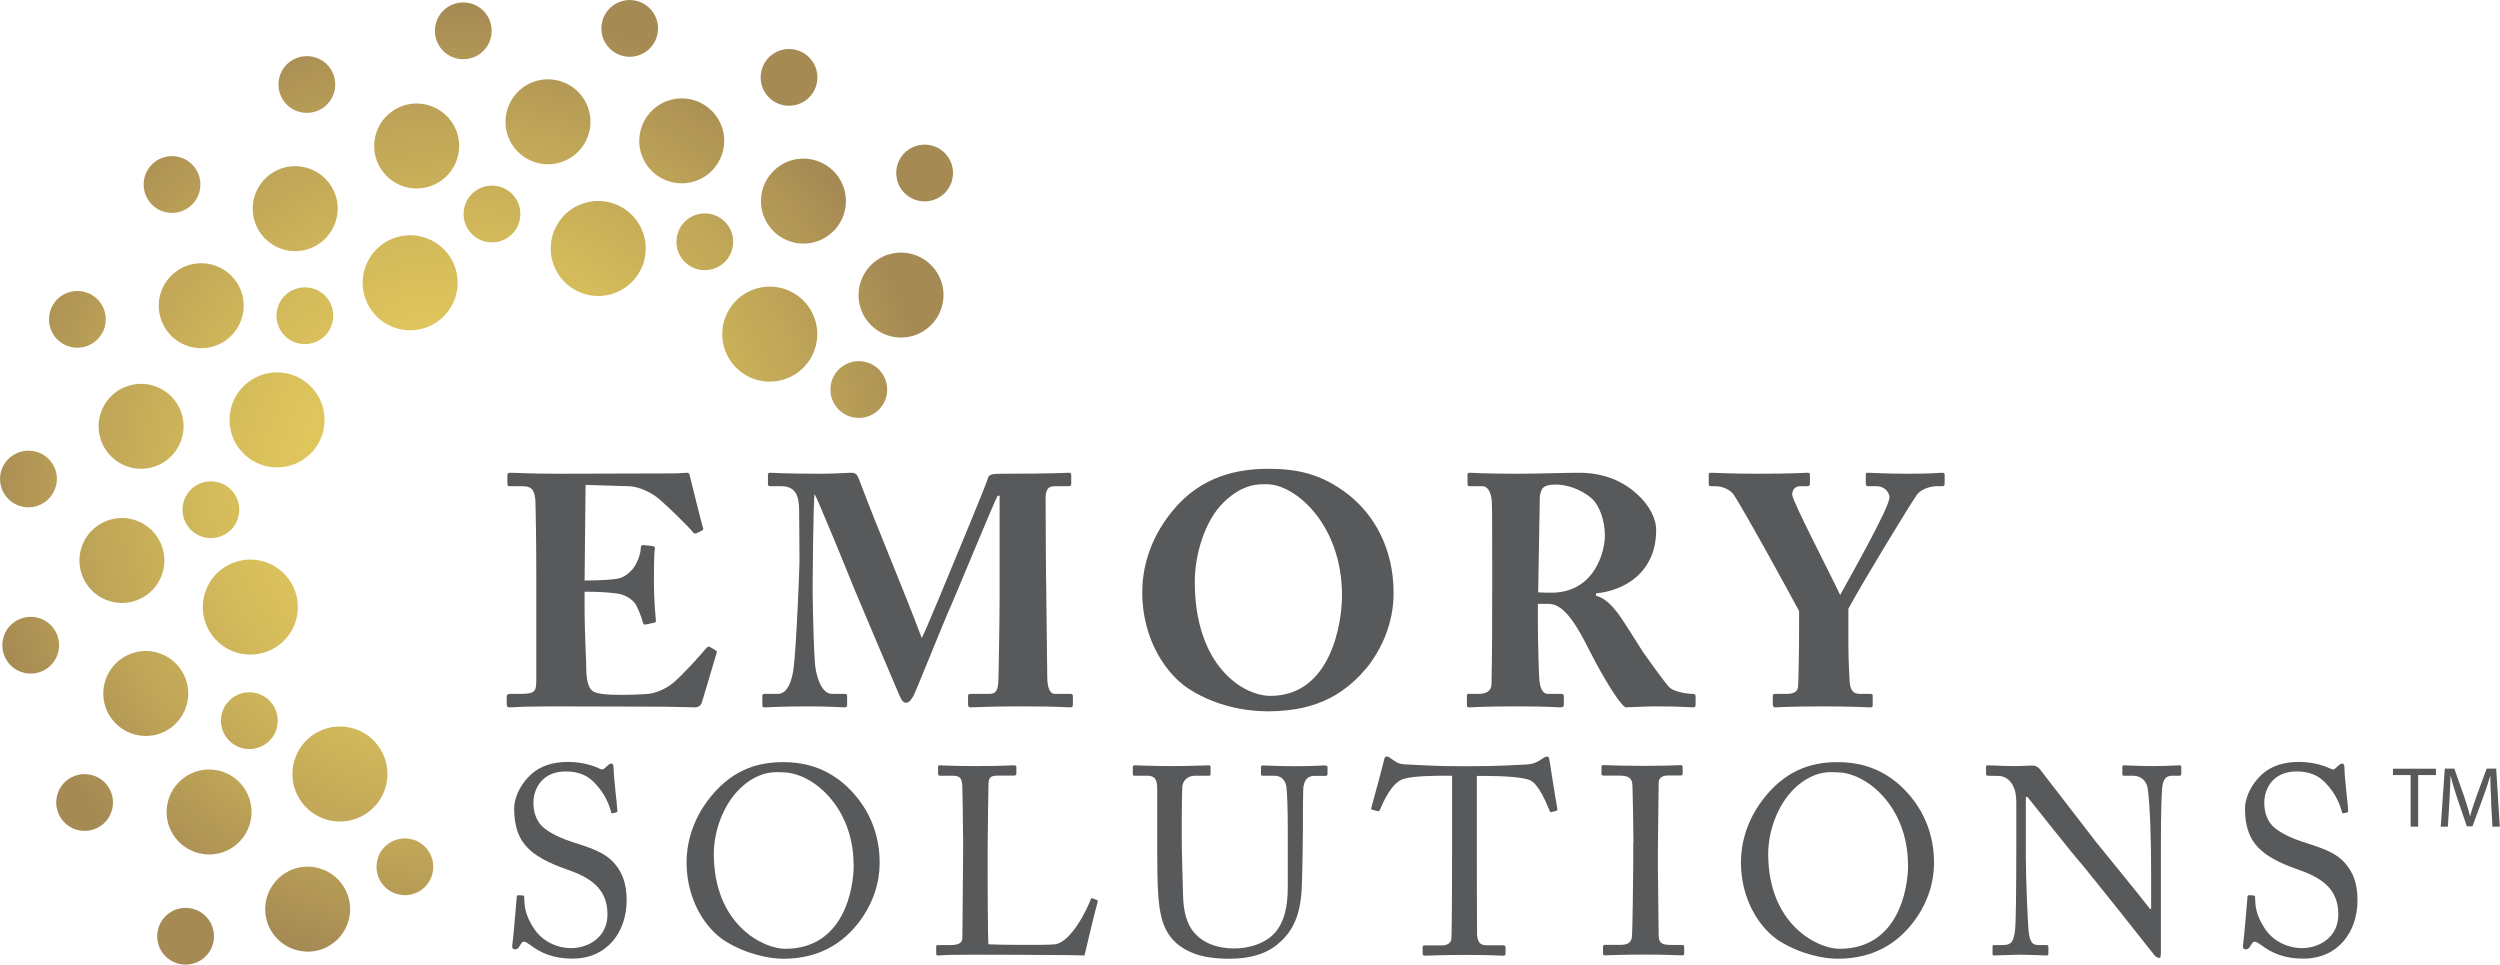 <svg xmlns="http://www.w3.org/2000/svg" xmlns:xlink="http://www.w3.org/1999/xlink" id="Layer_2" data-name="Layer 2" viewBox="0 0 228.24 88.07"><defs><style>      .cls-1 {        fill: url(#radial-gradient);      }      .cls-1, .cls-2 {        stroke-width: 0px;      }      .cls-2 {        fill: #58595b;      }    </style><radialGradient id="radial-gradient" cx="-45.46" cy="128.3" fx="-45.46" fy="128.3" r="44.05" gradientTransform="translate(104.88 -75.9) rotate(8.13)" gradientUnits="userSpaceOnUse"><stop offset="0" stop-color="#e9d15e"></stop><stop offset=".22" stop-color="#e4cb5d"></stop><stop offset=".48" stop-color="#d6bd5b"></stop><stop offset=".76" stop-color="#bfa557"></stop><stop offset="1" stop-color="#a68a54"></stop></radialGradient></defs><g id="Layer_1-2" data-name="Layer 1"><g><g><path class="cls-1" d="m50.32,22.07c.34-2.37,2.54-4.02,4.91-3.68s4.02,2.54,3.68,4.91-2.54,4.02-4.91,3.68-4.02-2.54-3.68-4.91Zm11.37-5.37c2.12.3,4.08-1.17,4.39-3.29s-1.17-4.08-3.29-4.39c-2.12-.3-4.08,1.17-4.39,3.29s1.17,4.08,3.29,4.39Zm-12.21-1.74c2.12.3,4.08-1.17,4.39-3.29s-1.17-4.08-3.29-4.39-4.08,1.17-4.39,3.29,1.17,4.08,3.29,4.39Zm-11.99,2.21c2.12.3,4.08-1.17,4.39-3.29s-1.17-4.08-3.29-4.39-4.08,1.17-4.39,3.29c-.3,2.12,1.17,4.08,3.29,4.39Zm-11.09,5.72c2.12.3,4.08-1.17,4.39-3.29s-1.17-4.08-3.29-4.39-4.08,1.17-4.39,3.29c-.3,2.12,1.17,4.08,3.29,4.39Zm-11.87,4.47c-.3,2.12,1.17,4.08,3.29,4.39s4.08-1.17,4.39-3.29-1.17-4.08-3.29-4.39c-2.12-.3-4.08,1.17-4.39,3.29Zm-.67,32.11c-2.12-.3-4.08,1.17-4.39,3.29s1.17,4.08,3.29,4.39,4.08-1.17,4.39-3.29c.3-2.12-1.17-4.08-3.29-4.39Zm-3.28-4.46c2.12.3,4.08-1.17,4.39-3.29.3-2.12-1.17-4.08-3.29-4.39-2.12-.3-4.08,1.17-4.39,3.29-.3,2.12,1.17,4.08,3.29,4.39Zm1.75-12.25c2.12.3,4.08-1.17,4.39-3.29s-1.17-4.08-3.29-4.39c-2.12-.3-4.08,1.17-4.39,3.29-.3,2.12,1.17,4.08,3.29,4.39Zm69.38-11.98c2.12.3,4.08-1.17,4.39-3.29s-1.17-4.08-3.29-4.39-4.08,1.17-4.39,3.29,1.17,4.08,3.29,4.39Zm-62.07,39.51c-2.12-.3-4.08,1.17-4.39,3.29s1.17,4.08,3.29,4.39,4.08-1.17,4.39-3.29c.3-2.12-1.17-4.08-3.29-4.39Zm49.87-52.48c-.3,2.12,1.17,4.08,3.29,4.39s4.08-1.17,4.39-3.29-1.17-4.08-3.29-4.39-4.08,1.17-4.39,3.29ZM31.93,83.55c.3-2.12-1.17-4.08-3.29-4.39s-4.08,1.17-4.39,3.29,1.17,4.08,3.29,4.39,4.08-1.17,4.39-3.29Zm-8.46-32.42c-2.37-.34-4.57,1.31-4.91,3.68-.34,2.37,1.31,4.57,3.68,4.91,2.37.34,4.57-1.31,4.91-3.68s-1.31-4.57-3.68-4.91Zm6.12-12.18c.34-2.37-1.31-4.57-3.68-4.91s-4.57,1.31-4.91,3.68,1.31,4.57,3.68,4.91c2.37.34,4.57-1.31,4.91-3.68Zm2.06,27.42c-2.37-.34-4.57,1.31-4.91,3.68-.34,2.37,1.31,4.57,3.68,4.91,2.37.34,4.57-1.31,4.91-3.68s-1.31-4.57-3.68-4.91Zm38.01-31.57c2.37.34,4.57-1.31,4.91-3.68s-1.31-4.57-3.68-4.91c-2.37-.34-4.57,1.31-4.91,3.68s1.31,4.57,3.68,4.91Zm-31.6-13.28c-2.37-.34-4.57,1.31-4.91,3.68s1.31,4.57,3.68,4.91,4.57-1.31,4.91-3.68-1.31-4.57-3.68-4.91Zm-21.37,24.65c-.2,1.42.78,2.73,2.2,2.93s2.73-.78,2.93-2.2-.78-2.73-2.2-2.93-2.73.78-2.93,2.2Zm61.35-8.04c1.42.2,2.73-.78,2.93-2.2s-.78-2.73-2.2-2.93-2.73.78-2.93,2.2.78,2.73,2.2,2.93Zm-52.77-9.67c-.2,1.42.78,2.73,2.2,2.93s2.73-.78,2.93-2.2-.78-2.73-2.2-2.93-2.73.78-2.93,2.2Zm14.26,51.04c.2-1.42-.78-2.73-2.2-2.93s-2.73.78-2.93,2.2.78,2.73,2.2,2.93,2.73-.78,2.93-2.2Zm-16.4-16.27c-1.42-.2-2.73.78-2.93,2.2s.78,2.73,2.2,2.93,2.73-.78,2.93-2.2-.78-2.73-2.2-2.93Zm-15.04,7.47c-1.42-.2-2.73.78-2.93,2.2s.78,2.73,2.2,2.93,2.73-.78,2.93-2.2-.78-2.73-2.2-2.93Zm9.22,12.21c-1.42-.2-2.73.78-2.93,2.2s.78,2.73,2.2,2.93c1.42.2,2.73-.78,2.93-2.2s-.78-2.73-2.2-2.93ZM84.05,18.36c1.42.2,2.73-.78,2.93-2.2s-.78-2.73-2.2-2.93-2.73.78-2.93,2.2.78,2.73,2.2,2.93Zm-12.38-8.73c1.42.2,2.73-.78,2.93-2.2s-.78-2.73-2.2-2.93-2.73.78-2.93,2.2.78,2.73,2.2,2.93Zm-9.89,12.08c-.2,1.42.78,2.73,2.2,2.93s2.73-.78,2.93-2.2-.78-2.73-2.2-2.93-2.73.78-2.93,2.2Zm-4.66-16.55c1.42.2,2.73-.78,2.93-2.2S59.27.23,57.86.03s-2.73.78-2.93,2.2c-.2,1.42.78,2.73,2.2,2.93Zm-15.19.22c1.42.2,2.73-.78,2.93-2.2s-.78-2.73-2.2-2.93-2.73.78-2.93,2.2.78,2.73,2.2,2.93Zm2.62,16.72c1.42.2,2.73-.78,2.93-2.2s-.78-2.73-2.2-2.93-2.73.78-2.93,2.2c-.2,1.42.78,2.73,2.2,2.93Zm-16.9-11.82c1.42.2,2.73-.78,2.93-2.2s-.78-2.73-2.2-2.93-2.73.78-2.93,2.2.78,2.73,2.2,2.93Zm-12.31,9.13c1.42.2,2.73-.78,2.93-2.2s-.78-2.73-2.2-2.93-2.73.78-2.93,2.2.78,2.73,2.2,2.93Zm-7.91,7.18c-1.42-.2-2.73.78-2.93,2.2s.78,2.73,2.2,2.93,2.73-.78,2.93-2.2-.78-2.73-2.2-2.93Zm-2.26,17.51c.2-1.42-.78-2.73-2.2-2.93S.23,41.95.03,43.36s.78,2.73,2.2,2.93,2.73-.78,2.93-2.2Zm-2,12.24c-1.42-.2-2.73.78-2.93,2.2s.78,2.73,2.2,2.93,2.73-.78,2.93-2.2-.78-2.73-2.2-2.93Z"></path><g><path class="cls-2" d="m53.37,53c1.38,0,2.7-.09,3.06-.18.51-.12.93-.39,1.38-.93.33-.45.69-1.29.69-1.86,0-.21.09-.27.24-.27l.81.09c.15.03.27.06.24.24-.09.51-.09,2.07-.09,3.12,0,1.35.12,2.79.18,3.42.03.18-.09.21-.24.24l-.72.15c-.12.03-.18-.03-.24-.24-.12-.48-.42-1.17-.6-1.53-.33-.57-1.05-.96-1.65-1.05-.81-.12-1.74-.18-3.06-.18v1.8c0,1.62.15,4.53.15,5.07,0,1.56.33,2.1.72,2.28.45.18,1.02.27,2.52.27.51,0,1.77-.03,2.4-.09.6-.06,1.5-.36,2.28-.99.78-.63,2.46-2.49,3.06-3.21.12-.12.21-.15.3-.09l.51.3c.12.06.15.15.12.24l-1.35,4.53c-.09.27-.3.45-.66.45-.15,0-.81-.03-2.73-.06-1.95,0-5.13-.03-10.32-.03-1.11,0-1.95.03-2.55.03-.63.03-1.02.06-1.29.06-.21,0-.27-.09-.27-.33v-.63c0-.18.09-.27.3-.27h.9c1.38,0,1.5-.21,1.5-1.26v-10.05c0-2.49-.06-6.18-.09-6.48-.12-.96-.42-1.17-1.23-1.17h-1.17c-.12,0-.15-.09-.15-.3v-.72c0-.09.03-.21.21-.21.66,0,1.71.09,4.44.09l10.53-.03c.48,0,1.05-.06,1.2-.06s.21.06.24.15c.12.42,1.11,4.53,1.23,4.83.06.15.06.21-.09.3l-.48.24c-.12.06-.27.03-.36-.12-.15-.24-2.85-2.94-3.54-3.36-.63-.39-1.47-.78-2.28-.81l-3.96-.12-.09,8.73Z"></path><path class="cls-2" d="m74.4,60.56c.09,1.11.57,2.79,1.56,2.79h1.17c.18,0,.21.09.21.21v.81c0,.12-.03.21-.27.21-.33,0-1.14-.09-3.33-.09-2.55,0-3.6.09-3.87.09-.24,0-.27-.03-.27-.27v-.78c0-.09.03-.18.18-.18h1.23c.96,0,1.32-1.38,1.44-2.34.27-2.13.54-9.21.54-9.75l-.03-4.59c0-1.38-.3-2.28-1.65-2.28h-.99c-.18,0-.21-.09-.21-.21v-.84c0-.09.03-.18.21-.18.3,0,1.11.09,4.65.09,1.41,0,2.34-.09,2.7-.09.3,0,.54.03.72.51,1.92,5.1,4.08,10.08,5.76,14.58.33-.57,2.61-6.15,2.79-6.57.12-.3,3.12-7.47,3.27-8.07.09-.33.48-.36,1.38-.36,4.68,0,5.7-.09,6.03-.09.15,0,.18.09.18.27v.69c0,.18-.03.27-.24.27h-1.32c-.69,0-.78.54-.78,1.17,0,.45.03,7.83.06,8.46,0,.6.09,7.17.09,7.71,0,1.14.27,1.62.69,1.62h1.44c.18,0,.21.09.21.21v.75c0,.18-.03.27-.27.27-.36,0-.9-.09-4.44-.09-3.06,0-4.23.09-4.62.09-.21,0-.24-.09-.24-.27v-.75c0-.15.03-.21.24-.21h1.68c.51,0,.78-.18.84-1.02.03-.36.12-5.82.12-7.92v-9.15h-.18c-.3.51-3.66,8.67-4.2,9.9-.63,1.38-3.3,8.04-3.45,8.31-.15.24-.36.69-.72.69-.21,0-.39-.21-.54-.54-.09-.21-4.05-9.51-4.26-10.05-.54-1.38-3.3-8.1-3.54-8.46-.12.42-.18,8.01-.18,8.37s.03,4.44.21,7.08Z"></path><path class="cls-2" d="m108.69,62.99c-2.13-1.29-4.41-4.53-4.41-8.91,0-1.83.48-4.68,2.79-7.47,2.64-3.21,6.03-3.81,8.73-3.81,2.49,0,4.8.39,7.32,2.37,2.28,1.8,4.11,4.83,4.11,8.97,0,2.19-.69,4.47-2.25,6.57-1.95,2.43-4.5,4.23-9.24,4.23-2.07,0-4.68-.48-7.05-1.95Zm13.83-8.61c0-6.57-4.32-10.17-6.84-10.17-.6,0-2.1-.15-3.93,1.62-1.77,1.68-2.67,4.83-2.67,7.29,0,7.68,4.41,10.41,6.9,10.41,5.55,0,6.54-6.69,6.54-9.15Z"></path><path class="cls-2" d="m136.23,50.84c0-2.22,0-4.14-.03-4.95-.03-.99-.42-1.5-.84-1.5h-1.2c-.15,0-.18-.09-.18-.21v-.81c0-.15.03-.21.18-.21.27,0,1.2.09,4.47.09,1.68,0,4.32-.09,5.55-.09,2.34,0,4.08.84,5.31,1.98,1.08.99,1.71,2.16,1.71,3.27,0,3.81-2.85,5.52-5.49,5.76v.21c.93.3,1.41.87,1.98,1.59.39.48,2.04,3.15,2.28,3.51.18.27,1.8,2.55,2.4,3.24.36.39,1.5.63,2.19.63.21,0,.24.12.24.24v.72c0,.18-.03.27-.24.27-.24,0-1.02-.09-3.33-.09-.87,0-1.98.06-2.85.09-.9-.69-2.76-4.17-3.27-5.19-1.02-2.04-2.25-4.26-3.69-4.26h-1.02v1.53c0,1.77.09,5.13.15,5.52.06.63.3,1.17.75,1.17h1.23c.21,0,.24.09.24.24v.72c0,.21-.03.27-.48.27-.03,0-.78-.09-3.93-.09s-3.87.09-4.2.09c-.24,0-.24-.09-.24-.3v-.69c0-.15,0-.24.15-.24h.9c.66,0,1.2-.21,1.2-.96.06-2.97.06-5.79.06-8.64v-2.91Zm4.2,3.24c.57.03.93.03,1.2.03,3.96,0,4.89-3.78,4.89-5.19s-.48-2.7-1.14-3.36c-1.08-.96-2.43-1.32-3.33-1.32-.51,0-.9.06-1.14.27-.18.12-.27.45-.33.81l-.15,8.76Z"></path><path class="cls-2" d="m168.75,58.91c0,1.17.09,3.12.12,3.39.09.96.54,1.05,1.02,1.05h.87c.21,0,.21.09.21.21v.75c0,.18,0,.27-.21.27-.36,0-1.53-.09-4.35-.09-3.12,0-4.05.09-4.38.09-.12,0-.18-.09-.18-.3v-.72c0-.12.03-.21.21-.21h1.05c.78,0,1.02-.3,1.05-.69.03-.42.09-2.79.09-5.58v-1.29c-.48-.93-5.28-9.69-6.03-10.71-.36-.45-1.08-.69-1.56-.69h-.45c-.18,0-.21-.09-.21-.21v-.84c0-.12.03-.18.21-.18.27,0,1.68.09,4.35.09,3.09,0,4.17-.09,4.47-.09.18,0,.21.06.21.21v.75c0,.15-.03.27-.21.27h-.69c-.42,0-.72.3-.72.78,0,.54,3.57,7.41,4.38,9.15.9-1.65,4.5-7.98,4.5-8.91,0-.51-.51-1.02-1.14-1.02h-.81c-.18,0-.21-.09-.21-.27v-.78c0-.12.03-.18.21-.18.3,0,1.53.09,3.75.09,2.07,0,2.73-.09,3-.09.21,0,.24.06.24.24v.72c0,.18-.03.27-.24.27h-.54c-.36,0-1.26.18-1.71.72-.39.48-5.07,8.16-6.3,10.47v3.33Z"></path></g><g><path class="cls-2" d="m48.38,86.26c-.29-.22-.44-.29-.56-.29-.15,0-.24.17-.39.41-.15.27-.27.29-.44.29-.15,0-.27-.12-.22-.39.1-.61.34-3.7.41-4.4.02-.15.07-.15.17-.15l.36.02c.1,0,.15.05.15.19.02.78.07,1.58.88,2.82.73,1.14,2.07,1.8,3.41,1.8,1.46,0,3.31-.9,3.31-3.09,0-2.5-1.8-3.43-3.75-4.11-.75-.27-2.5-.88-3.55-1.97-.8-.8-1.22-1.95-1.22-3.55,0-1.22.75-2.41,1.51-3.11.88-.83,2.09-1.17,3.41-1.17,1.39,0,2.46.41,2.87.61.22.12.34.1.46-.02l.32-.29c.12-.1.19-.15.32-.15s.19.19.19.41c0,.85.32,3.33.34,3.87,0,.12-.02.17-.12.19l-.29.07c-.07.02-.12,0-.15-.07-.19-.71-.51-1.65-1.51-2.7-.66-.71-1.51-1.05-2.65-1.05-2.16,0-2.94,1.61-2.94,2.85,0,.68.15,1.48.75,2.12.71.71,2.07,1.24,2.77,1.46,1.68.54,3.04.95,3.92,2.02.63.75,1.07,1.7,1.07,3.31,0,2.87-1.75,5.33-4.96,5.33-1.7,0-2.89-.51-3.87-1.27Z"></path><path class="cls-2" d="m66.26,85.95c-1.73-1.05-3.58-3.67-3.58-7.22,0-1.48.39-3.79,2.26-6.06,2.14-2.6,4.55-3.09,6.59-3.09,1.53,0,3.53.32,5.45,1.92,1.78,1.53,3.33,3.92,3.33,7.27,0,1.78-.56,3.62-1.82,5.33-1.48,1.97-3.65,3.43-7,3.43-1.19,0-3.31-.39-5.23-1.58Zm11.67-6.98c0-5.33-3.79-8.46-6.49-8.46-.36,0-2.02-.29-3.84,1.44-1.63,1.56-2.43,4.01-2.43,6.01,0,6.4,4.45,8.66,6.52,8.66,5.35,0,6.25-5.47,6.25-7.64Z"></path><path class="cls-2" d="m87.92,76.27c0-1.56-.05-4.13-.07-4.57-.05-.63-.17-.88-.9-.88h-1.14c-.15,0-.17-.12-.17-.24v-.54c0-.12.02-.17.17-.17.27,0,1.14.07,3.16.07,2.36,0,3.38-.07,3.6-.07.19,0,.22.07.22.19v.56c0,.12-.05.19-.24.19h-1.46c-.75,0-.85.24-.85.95,0,.32-.07,3.99-.07,5.69v2.09c0,.41,0,5.67.07,6.67.54.05,5.35.1,6.1,0,1.44-.22,2.89-3.14,3.23-4.09.05-.1.1-.15.19-.1l.39.15c.07.05.07.07.05.22-.07.17-1.05,4.18-1.19,4.84-.32-.02-2.21-.05-4.38-.05-2.16-.02-4.55-.02-5.86-.02-.95,0-1.65.02-2.16.02-.49.02-.78.05-.95.05s-.19-.05-.19-.17v-.61c0-.12.02-.17.17-.17h1.17c.9,0,1.05-.34,1.05-.66,0-.46.07-6.52.07-8v-1.36Z"></path><path class="cls-2" d="m108.93,87.02c-1.65-.66-2.5-1.73-2.89-3.26-.29-1.09-.39-2.72-.39-5.91v-5.79c0-.85-.17-1.24-.92-1.24h-1.14c-.15,0-.17-.05-.17-.22v-.54c0-.15.02-.19.22-.19.24,0,1.43.07,3.33.07s3.06-.07,3.33-.07c.19,0,.22.05.22.15v.63c0,.12-.02.17-.19.17h-1.22c-.71,0-1.12.46-1.17,1-.02.22-.05,1.92-.05,3.16v1.61c0,1.29.1,4.38.12,5.16.02,1.12.22,2.26.78,3.09.9,1.31,2.46,1.75,3.87,1.75s2.8-.46,3.65-1.34c.95-1.02,1.26-2.48,1.26-4.28v-5.21c0-1.85-.05-3.26-.12-3.87-.07-.63-.46-1.07-1.09-1.07h-1.07c-.15,0-.17-.07-.17-.19v-.58c0-.12.02-.17.17-.17.24,0,1.36.07,2.99.07s2.46-.07,2.68-.07.24.1.24.17v.54c0,.15-.02.24-.15.24h-1c-.9,0-.97.68-1.05.97-.05.24-.05,3.7-.05,4.04s-.05,4.6-.12,5.54c-.15,2-.68,3.53-2.04,4.69-.97.9-2.46,1.46-4.57,1.46-1.26,0-2.48-.17-3.28-.51Z"></path><path class="cls-2" d="m132.59,70.82h-.61c-.78,0-2.89,0-3.84.29-1.09.34-1.82,2.04-2.16,2.82-.05.12-.12.15-.24.12l-.44-.12c-.07-.02-.15-.05-.1-.19.24-.88,1.09-4.01,1.14-4.28.05-.32.15-.39.24-.39.12,0,.2.02.29.1l.32.22c.44.32.68.39,1.39.41,1.29.05,2.31.15,4.6.15h1.17c2.65,0,3.7-.1,4.89-.15.54-.02.85-.1,1.26-.34l.46-.29c.12-.07.19-.1.29-.1.12,0,.17.07.22.39.05.29.51,3.31.71,4.38.02.12-.02.17-.15.2l-.39.1c-.1.02-.12,0-.19-.17-.19-.46-.92-2.33-1.73-2.72-.73-.36-3.02-.41-4.21-.41h-.68v6.93c0,.34,0,7.15.02,7.56.05.61.24.97.83.97h1.53c.22,0,.24.07.24.24v.51c0,.12-.02.2-.24.2-.24,0-1.02-.07-3.41-.07s-3.36.07-3.7.07c-.2,0-.22-.1-.22-.24v-.46c0-.17.02-.24.17-.24h1.65c.49,0,.78-.29.8-.58.07-.71.07-8.17.07-8.63v-6.25Z"></path><path class="cls-2" d="m149.13,76.97c0-.58-.07-4.96-.1-5.33-.05-.58-.29-.83-1.22-.83h-1.41c-.12,0-.19-.05-.19-.15v-.66c0-.1.07-.15.17-.15.29,0,1.53.07,3.79.07s2.94-.07,3.28-.07c.12,0,.17.07.17.17v.61c0,.12-.07.17-.2.17h-1.14c-.49,0-.85.19-.85.68,0,.24-.07,5.62-.07,5.91v1.87c0,.24.07,5.86.07,6.13,0,.75.37.88,1.14.88h1c.12,0,.19.05.19.17v.63c0,.1-.07.15-.22.15-.29,0-1.26-.07-3.38-.07-2.31,0-3.36.07-3.62.07-.12,0-.19-.05-.19-.15v-.66c0-.1.07-.15.19-.15h1.36c.49,0,1-.07,1.09-.71.05-.37.12-5.62.12-6.91v-1.7Z"></path><path class="cls-2" d="m162.52,85.95c-1.73-1.05-3.58-3.67-3.58-7.22,0-1.48.39-3.79,2.26-6.06,2.14-2.6,4.55-3.09,6.59-3.09,1.53,0,3.53.32,5.45,1.92,1.78,1.53,3.33,3.92,3.33,7.27,0,1.78-.56,3.62-1.82,5.33-1.48,1.97-3.65,3.43-7,3.43-1.19,0-3.31-.39-5.23-1.58Zm11.67-6.98c0-5.33-3.79-8.46-6.49-8.46-.37,0-2.02-.29-3.84,1.44-1.63,1.56-2.43,4.01-2.43,6.01,0,6.4,4.45,8.66,6.52,8.66,5.35,0,6.25-5.47,6.25-7.64Z"></path><path class="cls-2" d="m184.07,73.1c0-1.43-.73-2.24-1.6-2.26l-1-.02c-.12,0-.15-.1-.15-.17v-.63c0-.1.02-.15.15-.15s.32.02.68.02c.36.02.9.05,1.73.05s1.34-.05,1.63-.05c.32,0,.51.1.71.32l5.11,6.62c.27.34,4.38,5.38,4.96,6.15h.1v-2.89c0-2.16-.02-3.36-.07-4.57-.02-.95-.15-3.33-.29-3.75-.19-.61-.66-.95-1.34-.95h-.78c-.1,0-.15-.05-.15-.17v-.63c0-.1.05-.15.15-.15.34,0,1.12.07,2.68.07,1.46,0,2.04-.07,2.36-.07.17,0,.19.07.19.17v.61c0,.1-.05.17-.15.17h-.66c-.66,0-.9.41-.95,1.34-.1,1.63-.1,4.04-.1,5.62v9.1c0,.34-.02.58-.12.58-.29,0-.51-.29-.58-.39l-2.97-3.75c-1.7-2.12-3.48-4.35-3.62-4.5-.27-.24-4.74-5.86-4.89-6.06h-.15v5.4c0,2.26.19,6.23.24,6.71.1.95.24,1.41.9,1.41h.73c.17,0,.19.07.19.22v.53c0,.15-.02.2-.19.2-.24,0-1.7-.07-2.36-.07-.51,0-2.19.07-2.43.07-.1,0-.12-.05-.12-.17v-.63c0-.07.02-.15.15-.15h.83c.71,0,.97-.29,1.09-1.48.05-.46.1-3.23.1-7.56v-4.13Z"></path><path class="cls-2" d="m206.39,86.26c-.29-.22-.44-.29-.56-.29-.15,0-.24.17-.39.41-.15.27-.27.29-.44.29-.15,0-.27-.12-.22-.39.1-.61.34-3.7.41-4.4.02-.15.07-.15.17-.15l.37.02c.1,0,.15.05.15.19.02.78.07,1.58.88,2.82.73,1.14,2.07,1.8,3.41,1.8,1.46,0,3.31-.9,3.31-3.09,0-2.5-1.8-3.43-3.75-4.11-.75-.27-2.51-.88-3.55-1.97-.8-.8-1.22-1.95-1.22-3.55,0-1.22.75-2.41,1.51-3.11.88-.83,2.09-1.17,3.41-1.17,1.39,0,2.46.41,2.87.61.22.12.34.1.46-.02l.32-.29c.12-.1.19-.15.32-.15s.19.19.19.41c0,.85.32,3.33.34,3.87,0,.12-.02.17-.12.19l-.29.07c-.07.02-.12,0-.15-.07-.19-.71-.51-1.65-1.51-2.7-.66-.71-1.51-1.05-2.65-1.05-2.17,0-2.94,1.61-2.94,2.85,0,.68.15,1.48.75,2.12.71.71,2.07,1.24,2.77,1.46,1.68.54,3.04.95,3.92,2.02.63.75,1.07,1.7,1.07,3.31,0,2.87-1.75,5.33-4.96,5.33-1.7,0-2.89-.51-3.87-1.27Z"></path></g></g><g><path class="cls-2" d="m220.08,70.76h-1.61v-.58h3.92v.58h-1.62v4.71h-.69v-4.71Z"></path><path class="cls-2" d="m227.44,73.15c-.04-.74-.09-1.63-.08-2.29h-.02c-.18.62-.4,1.28-.67,2.01l-.94,2.57h-.52l-.86-2.52c-.25-.75-.46-1.43-.61-2.06h-.02c-.02.66-.05,1.55-.1,2.34l-.14,2.27h-.65l.37-5.3h.87l.9,2.56c.22.65.4,1.23.53,1.78h.02c.13-.53.32-1.12.56-1.78l.94-2.56h.87l.33,5.3h-.67l-.13-2.33Z"></path></g></g></g></svg>